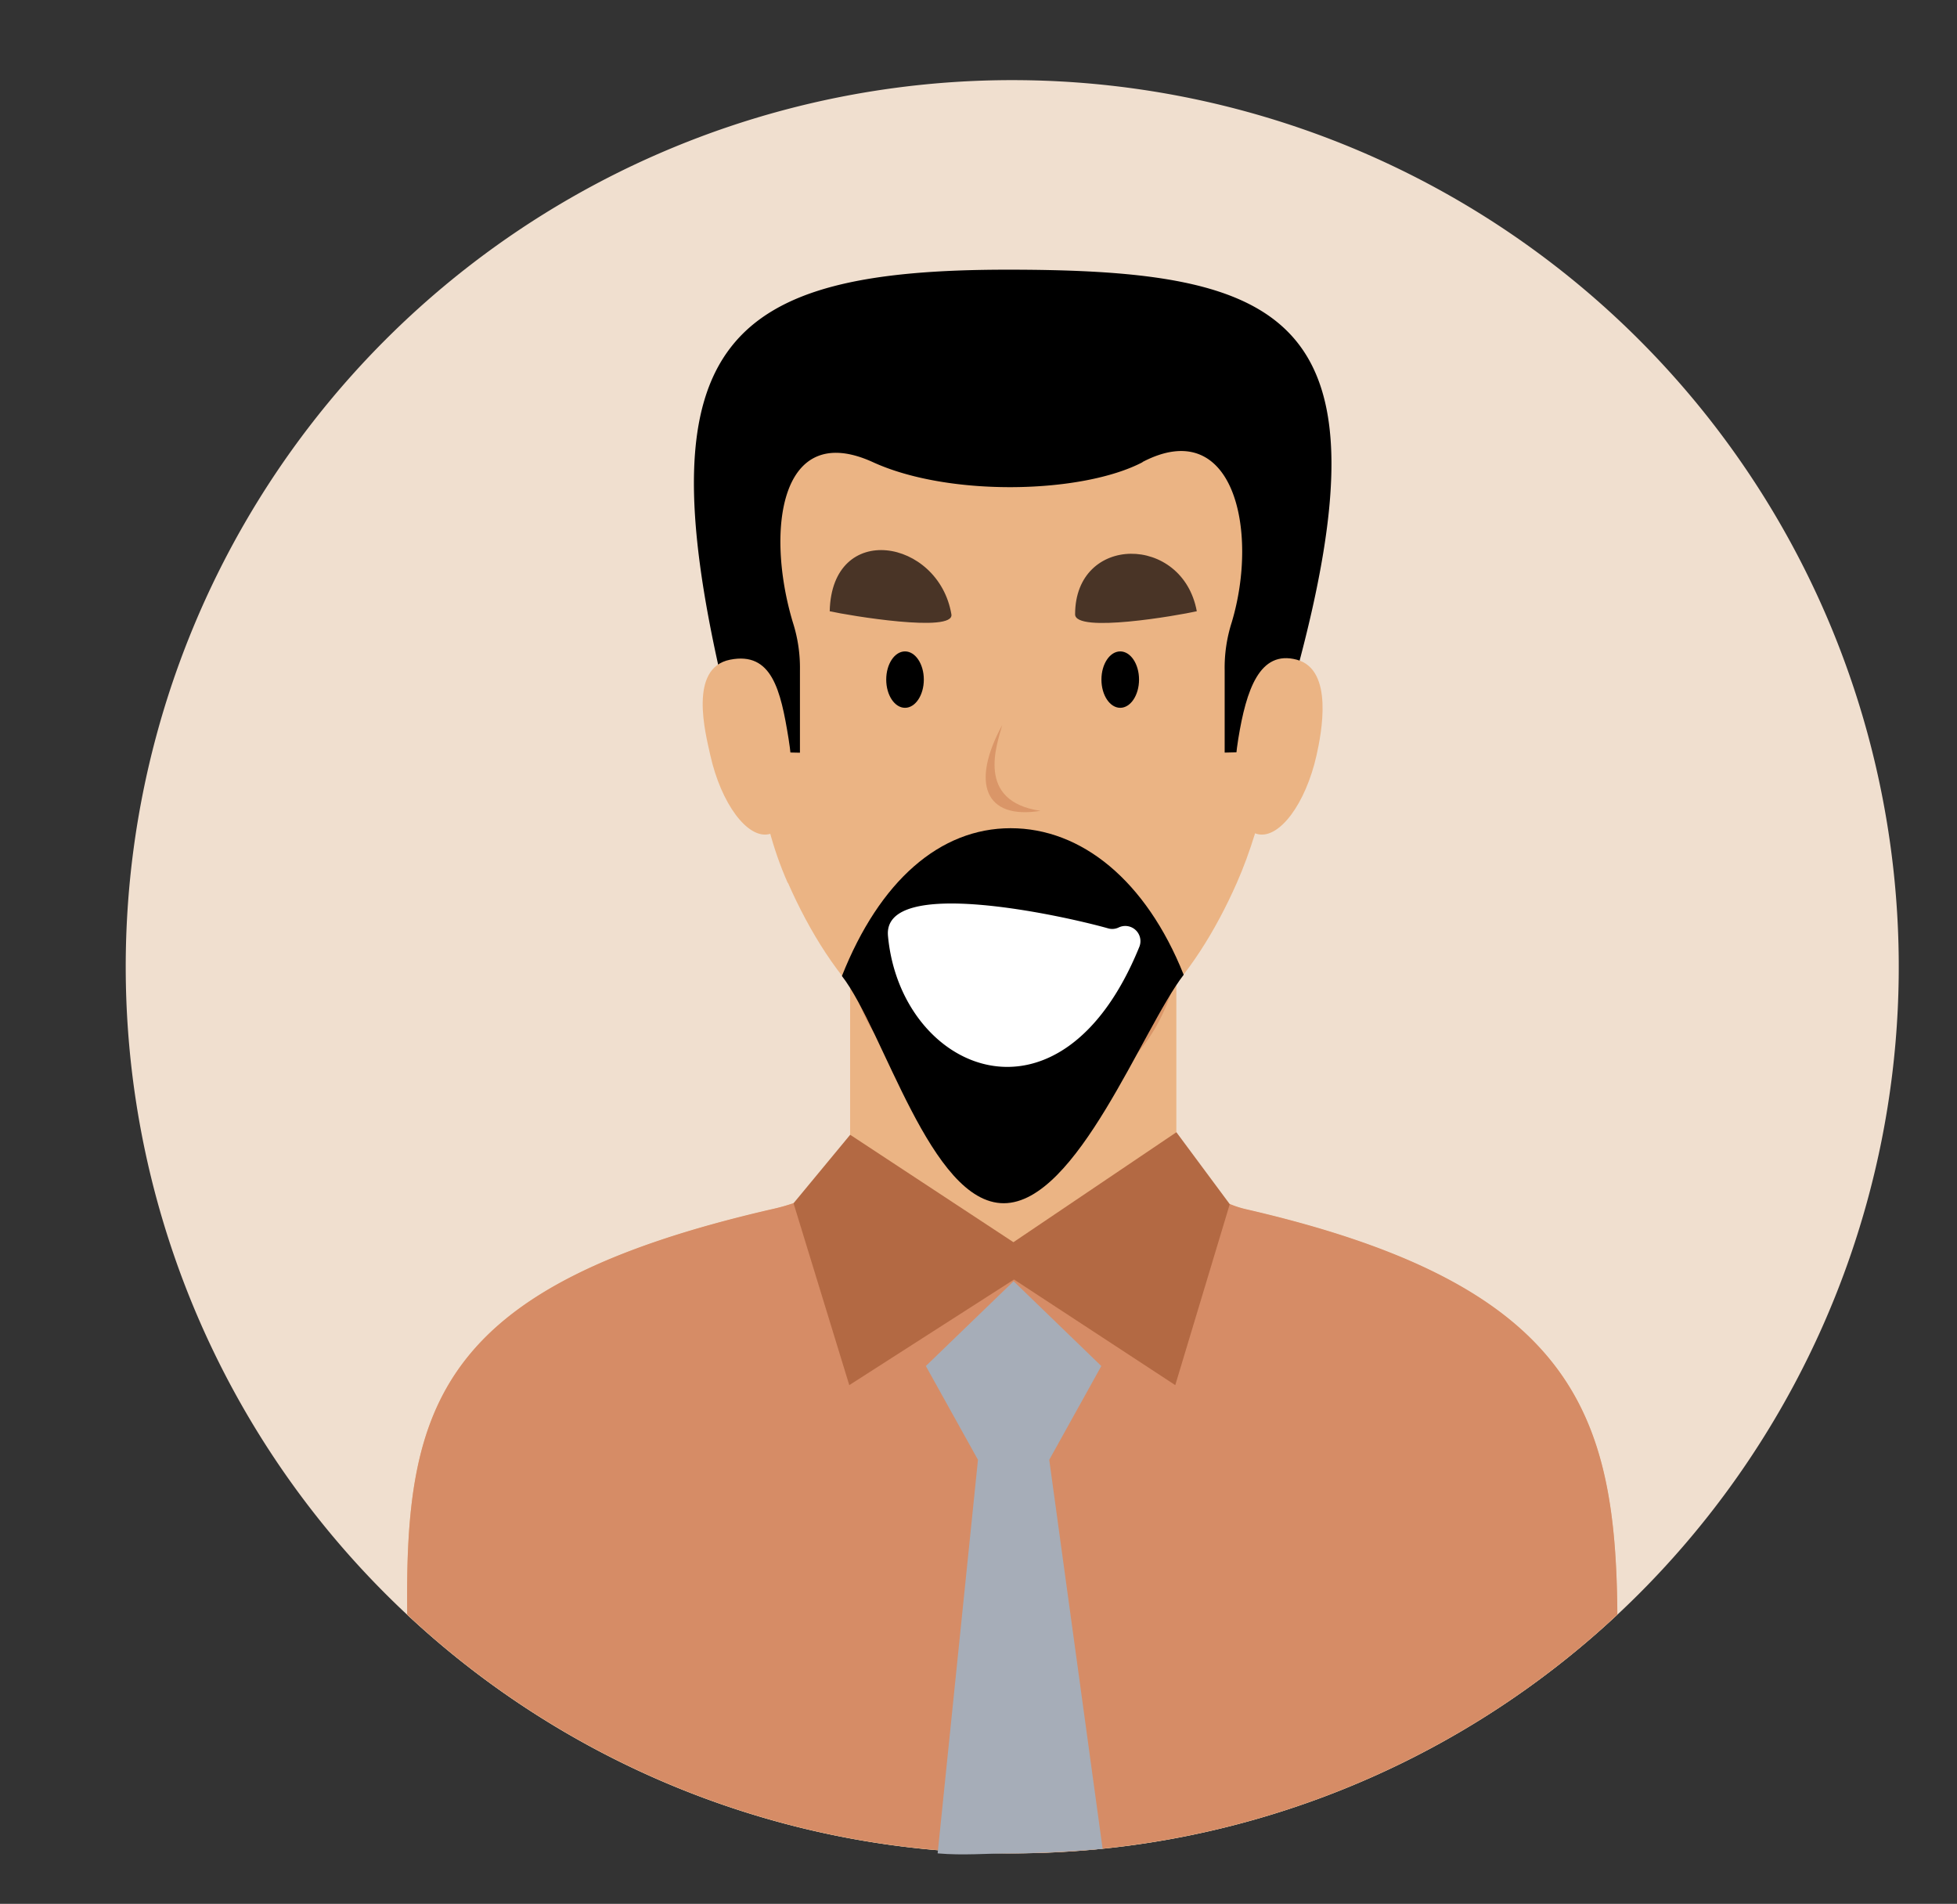 <svg id="Calque_1" data-name="Calque 1" xmlns="http://www.w3.org/2000/svg" viewBox="0 0 330 321"><rect x="0" y="0" width="330" height="321" fill="#333333" stroke="none"/><defs><style>.cls-1{fill:#f0dfcf;}.cls-1,.cls-2,.cls-3,.cls-4,.cls-5,.cls-6,.cls-7,.cls-8,.cls-9{fill-rule:evenodd;}.cls-2{fill:#ebb484;}.cls-3{fill:#d68c66;}.cls-4{fill:#da9668;}.cls-6{fill:#493426;}.cls-7{fill:#b36943;}.cls-8{fill:#a6adb8;}.cls-9{fill:#fff;}</style></defs><title>Naime 2.0</title><path class="cls-1" d="M170.7,13.51A149.49,149.49,0,1,1,21.2,163,149.49,149.49,0,0,1,170.7,13.51Z"/><path class="cls-2" d="M143.36,154.78h55v36.54c0,8.16,8,11.74,11.7,12.58,55.2,12.68,62.42,34.25,62.66,68.34a149.46,149.46,0,0,1-204.06,0c-.41-35.3,5.24-55.41,61.55-68.35,5.69-1.3,13.14-4.32,13.14-12.56V154.78Z"/><path class="cls-3" d="M207.37,203a17.58,17.58,0,0,0,2.7.87c55.2,12.68,62.42,34.25,62.66,68.34a149.46,149.46,0,0,1-204.06,0c-.41-35.3,5.24-55.41,61.55-68.35a32.28,32.28,0,0,0,3.59-1c8.26,6,21.7,9.85,36.89,9.85s28.39-3.82,36.67-9.69Z"/><path class="cls-4" d="M142.3,154.64h57.12c0,22.59-15.65,32.87-28.72,32.86s-28.4-10.38-28.4-32.86Z"/><path class="cls-2" d="M132.84,148.88c-5.36-12.13-5.44-23.31-6.9-36.12-9-77,96.89-77.79,89.83,0,.41,11.07-2.67,25.82-7.21,36.09-7,15.86-19,31.24-37.69,31.29s-30.8-14.92-38-31.29Z"/><path class="cls-4" d="M169,122.25c-.88,3.25-4.55,12.86,6.46,14.46-9.34,1.52-11.82-4.62-6.46-14.46Z"/><path class="cls-5" d="M152.61,109.83c1.75,0,3.17,2.13,3.17,4.75s-1.42,4.76-3.17,4.76-3.17-2.13-3.17-4.76,1.42-4.75,3.17-4.75Z"/><path class="cls-5" d="M188.9,109.83c1.75,0,3.17,2.13,3.17,4.75s-1.42,4.76-3.17,4.76-3.17-2.13-3.17-4.76,1.42-4.75,3.17-4.75Z"/><path class="cls-6" d="M139.91,103.06c3.21.72,21.06,3.7,20.52.52-2.16-12.76-20.18-15.84-20.52-.52Zm61.9,0c-3.21.72-20.52,3.74-20.52.52,0-13.53,18.13-13.53,20.52-.52Z"/><path class="cls-5" d="M199.6,164.35c-6.37-15.94-17.26-24.71-29.18-24.71s-22.09,8.87-28.45,24.92c7.09,9.13,14.94,38.34,27.3,38.31s23.34-29.42,30.33-38.52Z"/><path class="cls-5" d="M192.65,77.9c15.32-8,19.69,11.52,15.06,27a25.1,25.1,0,0,0-1.2,8.1v13.89l3.94-.09c.06-8.64.19-13.69,8.14-13.33,16.34-60.14-1.49-68-48.64-68s-61.4,12-48.31,69c4.47-4.31,8.83,3.71,8.9,12.35l4.35.09,0-13.89a25.1,25.1,0,0,0-1.2-8.1c-4.63-15.44-2.2-34.16,13.5-27,12.85,5.9,35.31,5.34,45.49,0Z"/><path class="cls-2" d="M119.78,127.35c1.82,8.12,6.23,14.08,9.87,13.3s4.65-7.89,3.32-16.11-2.83-14.71-9.87-13.31-4.14,12.44-3.32,16.12Zm102.22,0c-1.82,8.12-6.23,14.08-9.87,13.3s-4.66-7.89-3.32-16.11,3.59-15,9.87-13.31,4.14,12.44,3.32,16.12Z"/><polygon class="cls-7" points="170.89 209.44 198.37 190.9 207.37 203.03 198.18 233.54 170.99 215.73 143.21 233.54 133.81 202.87 143.36 191.33 170.89 209.44 170.89 209.44"/><path class="cls-8" d="M158.11,312.49l6.8-66.36-8.79-15.81,14.8-14.3,14.79,14.3-8.78,15.81,9,65.59c-4.41.38-10.71.77-15.22.77s-8.18.38-12.59,0Z"/><path class="cls-9" d="M188.65,156.37a2.56,2.56,0,0,1,3.48,3.25c-13.32,32.82-40.28,21-42.39-1.79-1-10.23,29.55-3.44,37.13-1.3a2.49,2.49,0,0,0,1.78-.16Z"/></svg>
